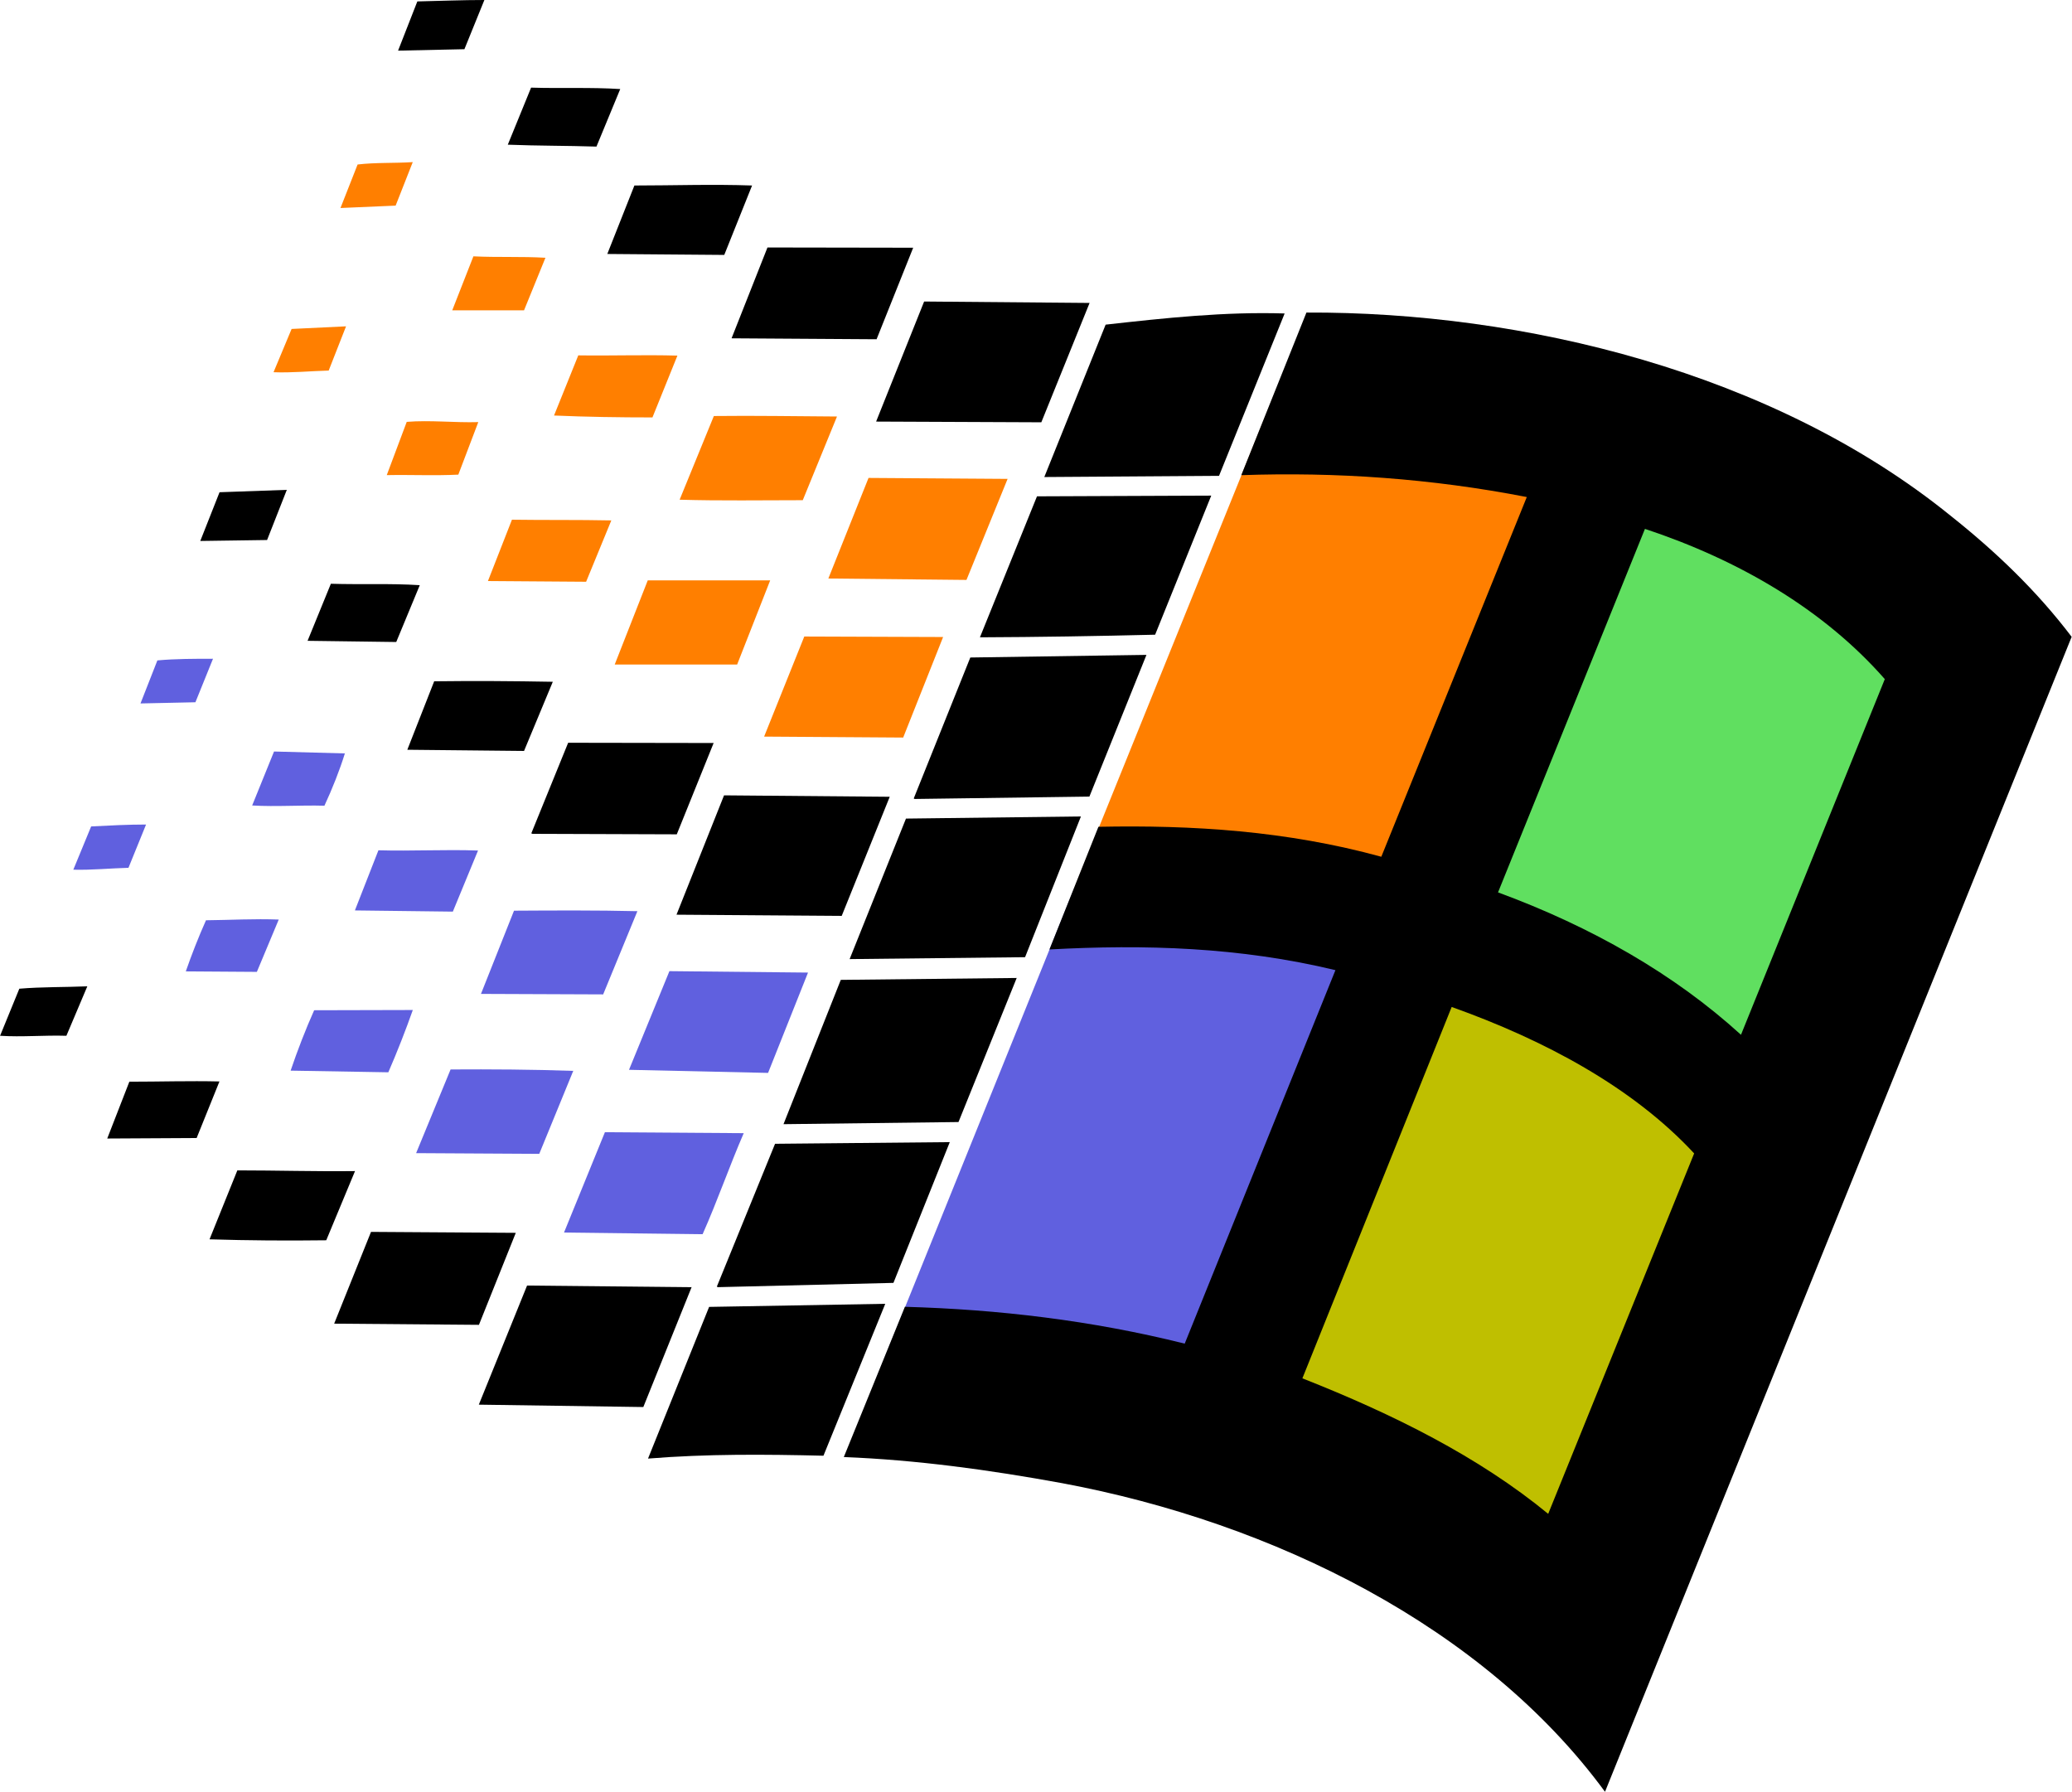 <?xml version="1.0" encoding="UTF-8" standalone="no"?>
<svg
   width="1079.9"
   height="933.7"
   version="1.1"
   viewBox="0 0 1079.9 933.69"
   id="svg48"
   xmlns="http://www.w3.org/2000/svg"
   xmlns:svg="http://www.w3.org/2000/svg">
  <defs
     id="defs48" />
  <g
     transform="translate(-4.1551e-5,-1.127e-5)"
     id="g48">
    <path
       d="M 455.819,720.582 559.892,462.873 c 49.559,-2.725 129.971,8.425 179.778,20.443 L 632.622,748.459 C 584.055,736.441 504.386,721.821 455.819,720.582"
       fill="#3d87cf"
       id="path1"
       style="fill:#6060df;fill-opacity:1;stroke-width:31.718" />
    <path
       d="M 923.66,587.049 815.495,853.429 C 779.317,823.694 680.199,767.194 632.622,748.487 L 739.67,483.344 c 48.443,17.222 151.901,69.136 183.99,103.702"
       fill="#fac705"
       id="path2"
       style="fill:#bfbf00;fill-opacity:1;stroke-width:31.718" />
    <path
       d="M 1029.598,340.283 923.415,587.087 C 888.722,555.369 788.366,501.226 739.426,483.385 L 846.721,217.747 c 48.941,16.355 151.032,86.235 182.873,122.536"
       fill="#66c557"
       id="path3"
       style="fill:#60df60;fill-opacity:1;stroke-width:31.718" />
    <path
       d="m 559.854,463.031 105.561,-260.808 c 49.436,-1.735 131.826,6.071 181.509,15.611 L 739.629,483.473 C 690.44,469.968 609.039,462.039 559.851,463.03"
       fill="#f3632e"
       id="path4"
       style="fill:#ff7f00;fill-opacity:1;stroke-width:31.718" />
    <path
       d="m 202.392,558.82 -50.923,-0.866 c 3.469,-10.284 7.929,-21.806 12.266,-31.47 l 51.418,-0.127 c -3.717,10.532 -8.177,21.93 -12.761,32.46"
       fill="#3d87cf"
       id="path5"
       style="fill:#6060df;fill-opacity:1;stroke-width:31.718" />
    <path
       d="m 281.053,601.322 -64.178,-0.371 17.965,-43.612 c 21.187,-0.127 42.623,0 63.931,0.742 l -17.717,43.241"
       fill="#3d87cf"
       id="path6"
       style="fill:#6060df;fill-opacity:1;stroke-width:31.718" />
    <path
       d="m 387.625,590.538 c -7.434,17.098 -13.753,35.435 -21.434,52.658 l -72.231,-0.866 21.31,-52.284 72.355,0.495"
       fill="#3d87cf"
       id="path7"
       style="fill:#6060df;fill-opacity:1;stroke-width:31.718" />
    <path
       d="m 133.881,506.485 -37.047,-0.254 c 2.972,-8.549 6.691,-18.089 10.531,-26.638 12.638,-0.127 25.275,-0.866 37.913,-0.371 l -11.399,27.258"
       fill="#3d87cf"
       id="path8"
       style="fill:#6060df;fill-opacity:1;stroke-width:31.718" />
    <path
       d="m 66.956,452.247 c -9.54,0.254 -19.204,1.24 -28.744,0.99 l 9.292,-22.549 c 9.54,-0.495 19.08,-0.99 28.62,-0.99 l -9.168,22.549"
       fill="#3d87cf"
       id="path9"
       style="fill:#6060df;fill-opacity:1;stroke-width:31.718" />
    <path
       d="m 236.013,475.084 -51.047,-0.619 12.266,-31.346 c 17.346,0.495 34.693,-0.495 51.913,0.127 l -13.133,31.842"
       fill="#3d87cf"
       id="path10"
       style="fill:#6060df;fill-opacity:1;stroke-width:31.718" />
    <path
       d="m 314.357,518.221 -63.683,-0.254 17.222,-43.365 c 21.434,-0.127 42.87,-0.254 64.305,0.254 l -17.841,43.365"
       fill="#3d87cf"
       id="path11"
       style="fill:#6060df;fill-opacity:1;stroke-width:31.718" />
    <path
       d="m 400.313,559.137 -72.482,-1.611 21.063,-51.418 72.235,0.742 -20.815,52.284"
       fill="#3d87cf"
       id="path12"
       style="fill:#6060df;fill-opacity:1;stroke-width:31.718" />
    <path
       d="m 169.088,419.895 c -12.39,-0.371 -25.151,0.619 -37.665,-0.127 l 11.399,-28.125 36.923,0.99 c -2.725,8.797 -6.567,18.461 -10.655,27.258"
       fill="#3d87cf"
       id="path13"
       style="fill:#6060df;fill-opacity:1;stroke-width:31.718" />
    <path
       d="m 101.846,365.974 -28.621,0.619 8.797,-22.426 c 9.292,-0.866 19.328,-0.866 28.992,-0.866 l -9.168,22.673"
       fill="#3d87cf"
       id="path14"
       style="fill:#6060df;fill-opacity:1;stroke-width:31.718" />
    <path
       d="m 305.476,303.173 -51.171,-0.371 12.514,-31.965 c 17.222,0.254 34.443,0 51.789,0.371 l -13.133,31.965"
       fill="#f3632e"
       id="path15"
       style="fill:#ff7f00;fill-opacity:1;stroke-width:31.718" />
    <path
       d="m 320.383,346.309 17.222,-43.86 h 63.807 l -17.222,43.86 h -63.807"
       fill="#f3632e"
       id="path16"
       style="fill:#ff7f00;fill-opacity:1;stroke-width:31.718" />
    <path
       d="m 470.727,384.371 -72.482,-0.495 20.939,-52.16 72.355,0.254 -20.815,52.408"
       fill="#f3632e"
       id="path17"
       style="fill:#ff7f00;fill-opacity:1;stroke-width:31.718" />
    <path
       d="m 238.868,247.349 c -12.142,0.619 -24.903,0 -37.294,0.254 l 10.408,-27.753 c 12.142,-0.99 25.027,0.495 37.294,0.127 l -10.408,27.382"
       fill="#f3632e"
       id="path18"
       style="fill:#ff7f00;fill-opacity:1;stroke-width:31.718" />
    <path
       d="m 171.309,193.111 c -9.54,0.254 -19.08,1.24 -28.744,0.866 l 9.416,-22.55 28.373,-1.364 -9.045,23.045"
       fill="#f3632e"
       id="path19"
       style="fill:#ff7f00;fill-opacity:1;stroke-width:31.718" />
    <path
       d="m 340.048,217.534 c -17.098,0 -34.195,-0.254 -51.294,-0.99 l 12.638,-31.346 c 17.222,0.254 34.443,-0.371 51.665,0.127 l -13.009,32.213"
       fill="#f3632e"
       id="path20"
       style="fill:#ff7f00;fill-opacity:1;stroke-width:31.718" />
    <path
       d="m 418.392,260.671 c -21.31,0 -42.746,0.371 -64.178,-0.254 l 17.841,-43.612 c 21.434,-0.254 42.746,0.127 64.178,0.254 l -17.841,43.612"
       fill="#f3632e"
       id="path21"
       style="fill:#ff7f00;fill-opacity:1;stroke-width:31.718" />
    <path
       d="m 503.713,302.221 -71.984,-0.742 20.939,-52.411 72.482,0.495 -21.434,52.658"
       fill="#f3632e"
       id="path22"
       style="fill:#ff7f00;fill-opacity:1;stroke-width:31.718" />
    <path
       d="M 273.123,161.71 H 235.706 l 11.027,-28.125 c 12.638,0.619 25.028,0 37.541,0.742 l -11.151,27.382"
       fill="#f3632e"
       id="path23"
       style="fill:#ff7f00;fill-opacity:1;stroke-width:31.718" />
    <path
       d="m 206.198,107.155 -28.744,1.24 8.921,-22.673 c 9.54,-1.116 19.204,-0.619 28.744,-1.24 l -8.921,22.674"
       fill="#f3632e"
       id="path24"
       style="fill:#ff7f00;fill-opacity:1;stroke-width:31.718" />
    <path
       d="m 170.04,646.361 c -20.195,0.254 -40.513,0.127 -60.835,-0.495 l 14.496,-35.93 c 20.32,0 40.764,0.619 61.33,0.371 l -14.992,36.054"
       id="path25"
       style="fill:#000000;fill-opacity:1;stroke-width:31.718" />
    <path
       d="m 635.343,247.983 -91.066,0.619 31.965,-79.419 c 30.975,-3.469 62.196,-6.815 93.295,-5.823 l -34.195,84.624"
       id="path26"
       style="fill:#000000;fill-opacity:1;stroke-width:31.718" />
    <path
       d="M 242.04,25.64 207.474,26.382 217.509,0.735 c 11.646,-0.254 23.293,-0.742 34.941,-0.742 L 242.042,25.64"
       id="path27"
       style="fill:#000000;fill-opacity:1;stroke-width:31.718" />
    <path
       d="m 310.868,76.389 c -15.364,-0.495 -30.727,-0.371 -46.213,-0.99 l 12.142,-29.736 c 15.487,0.495 30.975,-0.254 46.461,0.742 l -12.39,29.983"
       id="path28"
       style="fill:#000000;fill-opacity:1;stroke-width:31.718" />
    <path
       d="m 542.726,220.071 -86.108,-0.371 25.027,-62.57 86.235,0.742 -25.151,62.196"
       id="path29"
       style="fill:#000000;fill-opacity:1;stroke-width:31.718" />
    <path
       d="m 381.282,176.301 18.709,-47.33 75.949,0.127 -19.081,47.701 -75.578,-0.495"
       id="path30"
       style="fill:#000000;fill-opacity:1;stroke-width:31.718" />
    <path
       d="m 377.476,132.847 -60.959,-0.495 14.125,-35.683 c 20.319,0 40.764,-0.742 61.33,0 l -14.496,36.178"
       id="path31"
       style="fill:#000000;fill-opacity:1;stroke-width:31.718" />
    <path
       d="m 602.039,330.767 c -30.355,0.742 -60.835,1.24 -91.313,1.364 l 29.736,-73.472 90.818,-0.371 -29.24,72.482"
       id="path32"
       style="fill:#000000;fill-opacity:1;stroke-width:31.718" />
    <path
       d="m 567.784,415.137 -91.066,1.24 -0.495,-0.254 29.488,-73.472 91.808,-1.364 -29.736,73.843"
       id="path33"
       style="fill:#000000;fill-opacity:1;stroke-width:31.718" />
    <path
       d="m 104.384,281.922 10.036,-25.399 35.064,-1.24 -10.284,26.142 -34.817,0.495"
       id="path34"
       style="fill:#000000;fill-opacity:1;stroke-width:31.718" />
    <path
       d="m 442.815,499.824 29.364,-73.224 91.189,-1.116 -29.116,73.348 -91.437,0.99"
       id="path35"
       style="fill:#000000;fill-opacity:1;stroke-width:31.718" />
    <path
       d="m 206.516,334.573 -46.213,-0.619 12.142,-29.736 c 15.487,0.495 30.851,-0.254 46.337,0.742 l -12.266,29.612"
       id="path36"
       style="fill:#000000;fill-opacity:1;stroke-width:31.718" />
    <path
       d="m 438.691,477.304 -86.108,-0.619 24.78,-62.196 86.355,0.742 -25.027,62.072"
       id="path37"
       style="fill:#000000;fill-opacity:1;stroke-width:31.718" />
    <path
       d="m 352.736,434.802 -75.207,-0.254 -0.619,-0.254 19.204,-47.206 75.825,0.127 -19.204,47.577"
       id="path38"
       style="fill:#000000;fill-opacity:1;stroke-width:31.718" />
    <path
       d="m 273.123,391.349 -60.835,-0.619 14.001,-35.683 c 20.567,-0.254 41.259,-0.127 61.825,0.254 l -14.992,36.054"
       id="path39"
       style="fill:#000000;fill-opacity:1;stroke-width:31.718" />
    <path
       d="m 499.907,583.877 -0.371,0.866 -91.189,1.116 29.86,-75.207 91.684,-0.99 -29.984,74.214"
       id="path40"
       style="fill:#000000;fill-opacity:1;stroke-width:31.718" />
    <path
       d="m 465.652,668.564 -91.437,2.23 -0.619,-0.254 30.355,-74.464 91.066,-0.866 -29.364,73.348"
       id="path41"
       style="fill:#000000;fill-opacity:1;stroke-width:31.718" />
    <path
       d="m 34.604,539.789 c -11.523,-0.371 -23.045,0.742 -34.566,0 L 10.074,515.257 c 11.77,-0.99 23.541,-0.742 35.435,-1.24 l -10.903,25.771"
       id="path42"
       style="fill:#000000;fill-opacity:1;stroke-width:31.718" />
    <path
       d="m 429.176,758.643 c -30.479,-0.742 -60.835,-0.99 -91.437,1.488 l 31.842,-79.048 91.808,-1.611 -32.213,79.171"
       id="path43"
       style="fill:#000000;fill-opacity:1;stroke-width:31.718" />
    <path
       d="m 102.481,593.075 -46.587,0.254 11.523,-29.612 c 15.735,0 31.223,-0.495 46.959,-0.127 l -11.894,29.488"
       id="path44"
       style="fill:#000000;fill-opacity:1;stroke-width:31.718" />
    <path
       d="m 335.291,733.269 -85.737,-1.24 25.151,-62.072 85.737,0.866 -25.151,62.446"
       id="path45"
       style="fill:#000000;fill-opacity:1;stroke-width:31.718" />
    <path
       d="m 174.163,689.815 19.204,-47.824 75.454,0.495 -19.204,47.948 -75.454,-0.619"
       id="path46"
       style="fill:#000000;fill-opacity:1;stroke-width:31.718" />
    <path
       d="m 982.338,353.921 c -31.842,-36.301 -76.072,-62.072 -125.013,-78.305 l -76.57,189.442 c 48.817,17.965 91.931,42.623 126.625,74.214 z m -99.366,247.178 c -32.089,-34.566 -78.055,-59.1 -126.377,-76.32 l -77.807,193.531 c 47.453,18.709 91.931,40.888 128.112,70.623 z M 1079.722,331.868 836.508,933.78 C 773.443,847.796 663.794,793.527 553.647,772.961 515.734,766.022 477.698,760.819 439.786,759.332 l 31.842,-78.305 c 48.567,1.364 97.26,7.062 145.83,19.204 L 696.01,505.587 C 646.203,493.569 596.52,492.082 546.961,494.808 l 25.523,-63.931 c 49.065,-0.99 98.253,2.106 147.438,15.611 L 795.747,259.028 C 746.064,249.364 696.381,245.895 646.945,247.629 l 33.948,-84.747 c 112.748,-0.495 243.214,30.975 335.64,105.808 23.417,18.585 44.976,39.153 63.189,63.189"
       fill-rule="evenodd"
       id="path47"
       style="fill:#000000;fill-opacity:1;stroke-width:31.718" />
  </g>
</svg>
